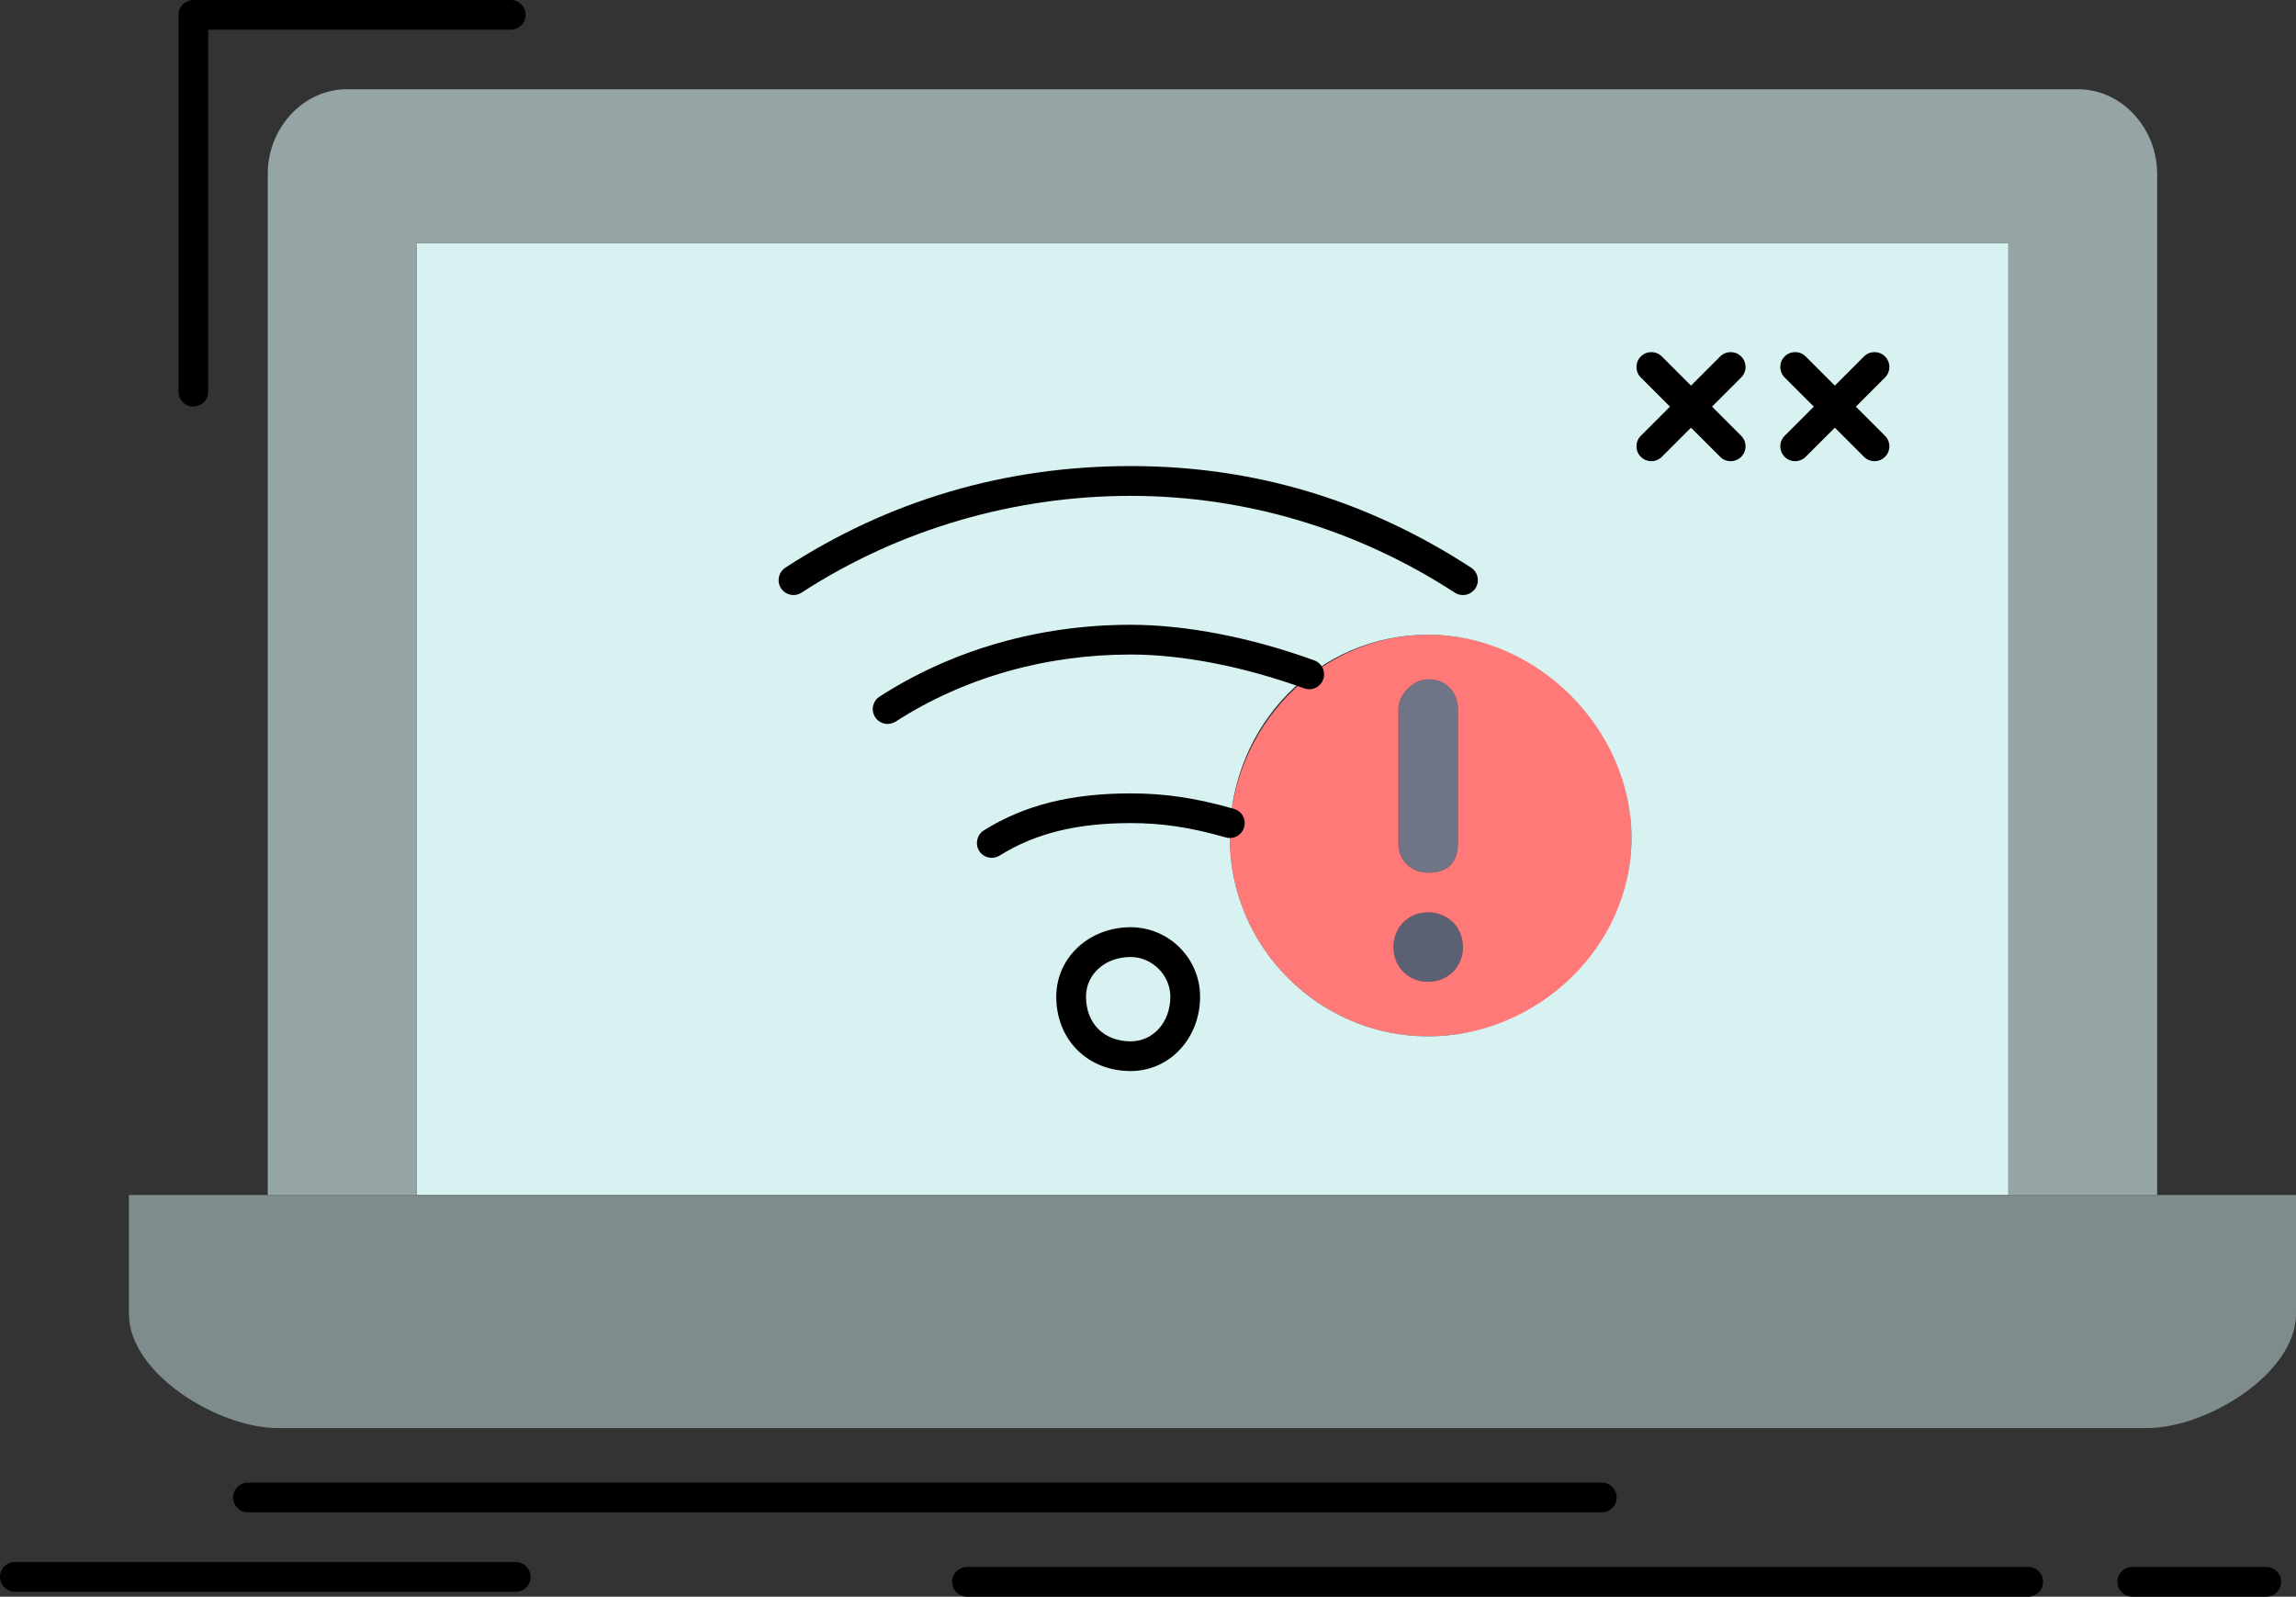 <?xml version="1.0" encoding="UTF-8"?>
<svg id="_레이어_2" data-name="레이어 2" xmlns="http://www.w3.org/2000/svg" viewBox="0 0 450 312.96">
  <rect x="0" y="0" width="450" height="312.96" fill="#333333" stroke="none"/>
  <defs>
    <style>
      .cls-1 {
        fill: #d8f2f1;
      }

      .cls-1, .cls-2, .cls-3, .cls-4, .cls-5, .cls-6, .cls-7 {
        stroke-width: 0px;
      }

      .cls-2 {
        fill: #000;
      }

      .cls-3 {
        fill: #7e8c8d;
      }

      .cls-4 {
        fill: #95a5a5;
      }

      .cls-5 {
        fill: #5b6072;
      }

      .cls-6 {
        fill: #707487;
      }

      .cls-7 {
        fill: #ff7979;
      }
    </style>
  </defs>
  <g id="_155" data-name="155">
    <g>
      <path class="cls-1" d="M221.6,184.66c5.83,0,10.69,4.86,10.69,10.69,0,6.8-4.86,11.66-10.69,11.66-6.8,0-11.66-4.86-11.66-11.66,0-5.83,4.86-10.69,11.66-10.69Z"/>
      <path class="cls-5" d="M279.91,178.83c3.89,0,6.81,2.92,6.81,6.81s-2.92,6.8-6.81,6.8-6.8-2.92-6.8-6.8,2.92-6.81,6.8-6.81Z"/>
      <path class="cls-6" d="M285.74,138.98v26.24c0,3.89-1.94,5.83-5.83,5.83-2.91,0-5.83-1.94-5.83-5.83v-26.24c0-2.91,2.91-5.83,5.83-5.83,3.89,0,5.83,2.92,5.83,5.83Z"/>
      <path class="cls-7" d="M279.91,124.4c21.38,0,39.85,17.49,39.85,39.85s-18.47,38.88-39.85,38.88-38.88-17.49-38.88-38.88,17.5-39.85,38.88-39.85ZM285.74,165.22v-26.24c0-2.91-1.94-5.83-5.83-5.83-2.91,0-5.83,2.92-5.83,5.83v26.24c0,3.89,2.91,5.83,5.83,5.83,3.89,0,5.83-1.94,5.83-5.83ZM286.72,185.64c0-3.89-2.92-6.81-6.81-6.81s-6.8,2.92-6.8,6.81,2.92,6.8,6.8,6.8,6.81-2.92,6.81-6.8Z"/>
      <path class="cls-1" d="M241.03,164.25c0,21.38,17.5,38.88,38.88,38.88s39.85-17.49,39.85-38.88-18.47-39.85-39.85-39.85-38.88,17.49-38.88,39.85ZM393.63,47.62v186.61H81.64V47.62h311.98ZM232.29,195.35c0-5.83-4.86-10.69-10.69-10.69-6.8,0-11.66,4.86-11.66,10.69,0,6.8,4.86,11.66,11.66,11.66,5.83,0,10.69-4.86,10.69-11.66Z"/>
      <path class="cls-3" d="M450,234.23v23.33c0,11.66-17.49,22.35-29.16,22.35H54.43c-11.66,0-29.16-10.69-29.16-22.35v-23.33h424.73Z"/>
      <path class="cls-4" d="M422.79,34.01v200.22h-29.16V47.62H81.64v186.61h-29.16V34.01c0-8.75,6.8-16.52,15.55-16.52h339.2c8.75,0,15.55,7.77,15.55,16.52Z"/>
      <path class="cls-2" d="M37.9,79.69c-1.61,0-2.91-1.3-2.91-2.91V2.91c0-1.61,1.31-2.91,2.91-2.91h62.2c1.61,0,2.91,1.3,2.91,2.91s-1.3,2.91-2.91,2.91h-59.29v70.95c0,1.61-1.31,2.91-2.92,2.91Z"/>
      <path class="cls-2" d="M313.93,296.43H48.59c-1.61,0-2.91-1.3-2.91-2.91s1.31-2.92,2.91-2.92h265.34c1.61,0,2.92,1.3,2.92,2.92s-1.31,2.91-2.92,2.91Z"/>
      <path class="cls-2" d="M397.52,312.96h-207.99c-1.61,0-2.92-1.3-2.92-2.92s1.3-2.91,2.92-2.91h207.99c1.61,0,2.91,1.31,2.91,2.91s-1.3,2.92-2.91,2.92Z"/>
      <path class="cls-2" d="M444.17,312.96h-26.24c-1.61,0-2.92-1.3-2.92-2.92s1.3-2.91,2.92-2.91h26.24c1.61,0,2.92,1.31,2.92,2.91s-1.3,2.92-2.92,2.92Z"/>
      <path class="cls-2" d="M101.08,311.99H2.91c-1.61,0-2.91-1.31-2.91-2.91s1.31-2.92,2.91-2.92h98.17c1.61,0,2.91,1.31,2.91,2.92s-1.31,2.91-2.91,2.91Z"/>
      <path class="cls-2" d="M286.71,116.63c-.54,0-1.1-.15-1.58-.47-19.09-12.41-41.06-18.97-63.53-18.97s-45.14,6.38-64.5,18.97c-1.35.87-3.15.49-4.03-.86-.87-1.35-.49-3.16.86-4.04,20.33-13.21,43.1-19.91,67.68-19.91s46.67,6.88,66.71,19.91c1.35.88,1.74,2.68.86,4.04-.56.86-1.5,1.33-2.45,1.33Z"/>
      <path class="cls-2" d="M173.98,141.9c-.96,0-1.9-.47-2.46-1.34-.87-1.36-.48-3.16.88-4.03,14.32-9.21,31.33-14.07,49.2-14.07,10.83,0,23.61,2.48,35.99,6.98,1.51.55,2.29,2.23,1.74,3.74-.55,1.51-2.22,2.29-3.73,1.74-11.76-4.27-23.83-6.63-34-6.63-16.75,0-32.67,4.54-46.05,13.14-.49.31-1.03.46-1.57.46Z"/>
      <path class="cls-2" d="M194.38,168.14c-.97,0-1.92-.48-2.47-1.37-.85-1.36-.43-3.16.93-4.02,7.91-4.94,17.05-7.24,28.76-7.24,6.76,0,12.81.9,20.24,3.03,1.55.44,2.45,2.05,2,3.6-.44,1.55-2.06,2.44-3.6,2-6.88-1.97-12.46-2.81-18.64-2.81-10.57,0-18.72,2.02-25.67,6.36-.48.3-1.02.44-1.55.44Z"/>
      <path class="cls-2" d="M221.6,209.93c-8.44,0-14.58-6.13-14.58-14.58,0-7.63,6.4-13.61,14.58-13.61,7.5,0,13.61,6.11,13.61,13.61,0,8.18-5.98,14.58-13.61,14.58ZM221.6,187.58c-4.99,0-8.75,3.34-8.75,7.78,0,5.23,3.52,8.75,8.75,8.75,4.43,0,7.78-3.76,7.78-8.75,0-4.21-3.56-7.78-7.78-7.78Z"/>
      <path class="cls-2" d="M351.84,90.39c-.75,0-1.49-.28-2.06-.85-1.14-1.14-1.14-2.99,0-4.12l15.55-15.55c1.14-1.14,2.99-1.14,4.12,0,1.14,1.14,1.14,2.99,0,4.12l-15.55,15.55c-.57.57-1.32.85-2.06.85Z"/>
      <path class="cls-2" d="M367.39,90.39c-.75,0-1.49-.28-2.06-.85l-15.55-15.55c-1.14-1.14-1.14-2.99,0-4.12,1.14-1.14,2.98-1.14,4.12,0l15.55,15.55c1.14,1.14,1.14,2.99,0,4.12-.57.57-1.31.85-2.06.85Z"/>
      <path class="cls-2" d="M323.65,90.39c-.75,0-1.49-.28-2.06-.85-1.14-1.14-1.14-2.99,0-4.12l15.55-15.55c1.14-1.14,2.98-1.14,4.12,0,1.14,1.14,1.14,2.99,0,4.12l-15.55,15.55c-.57.57-1.32.85-2.06.85Z"/>
      <path class="cls-2" d="M339.2,90.39c-.75,0-1.49-.28-2.06-.85l-15.55-15.55c-1.14-1.14-1.14-2.99,0-4.12,1.14-1.14,2.98-1.14,4.12,0l15.55,15.55c1.14,1.14,1.14,2.99,0,4.12-.57.57-1.31.85-2.06.85Z"/>
    </g>
  </g>
</svg>